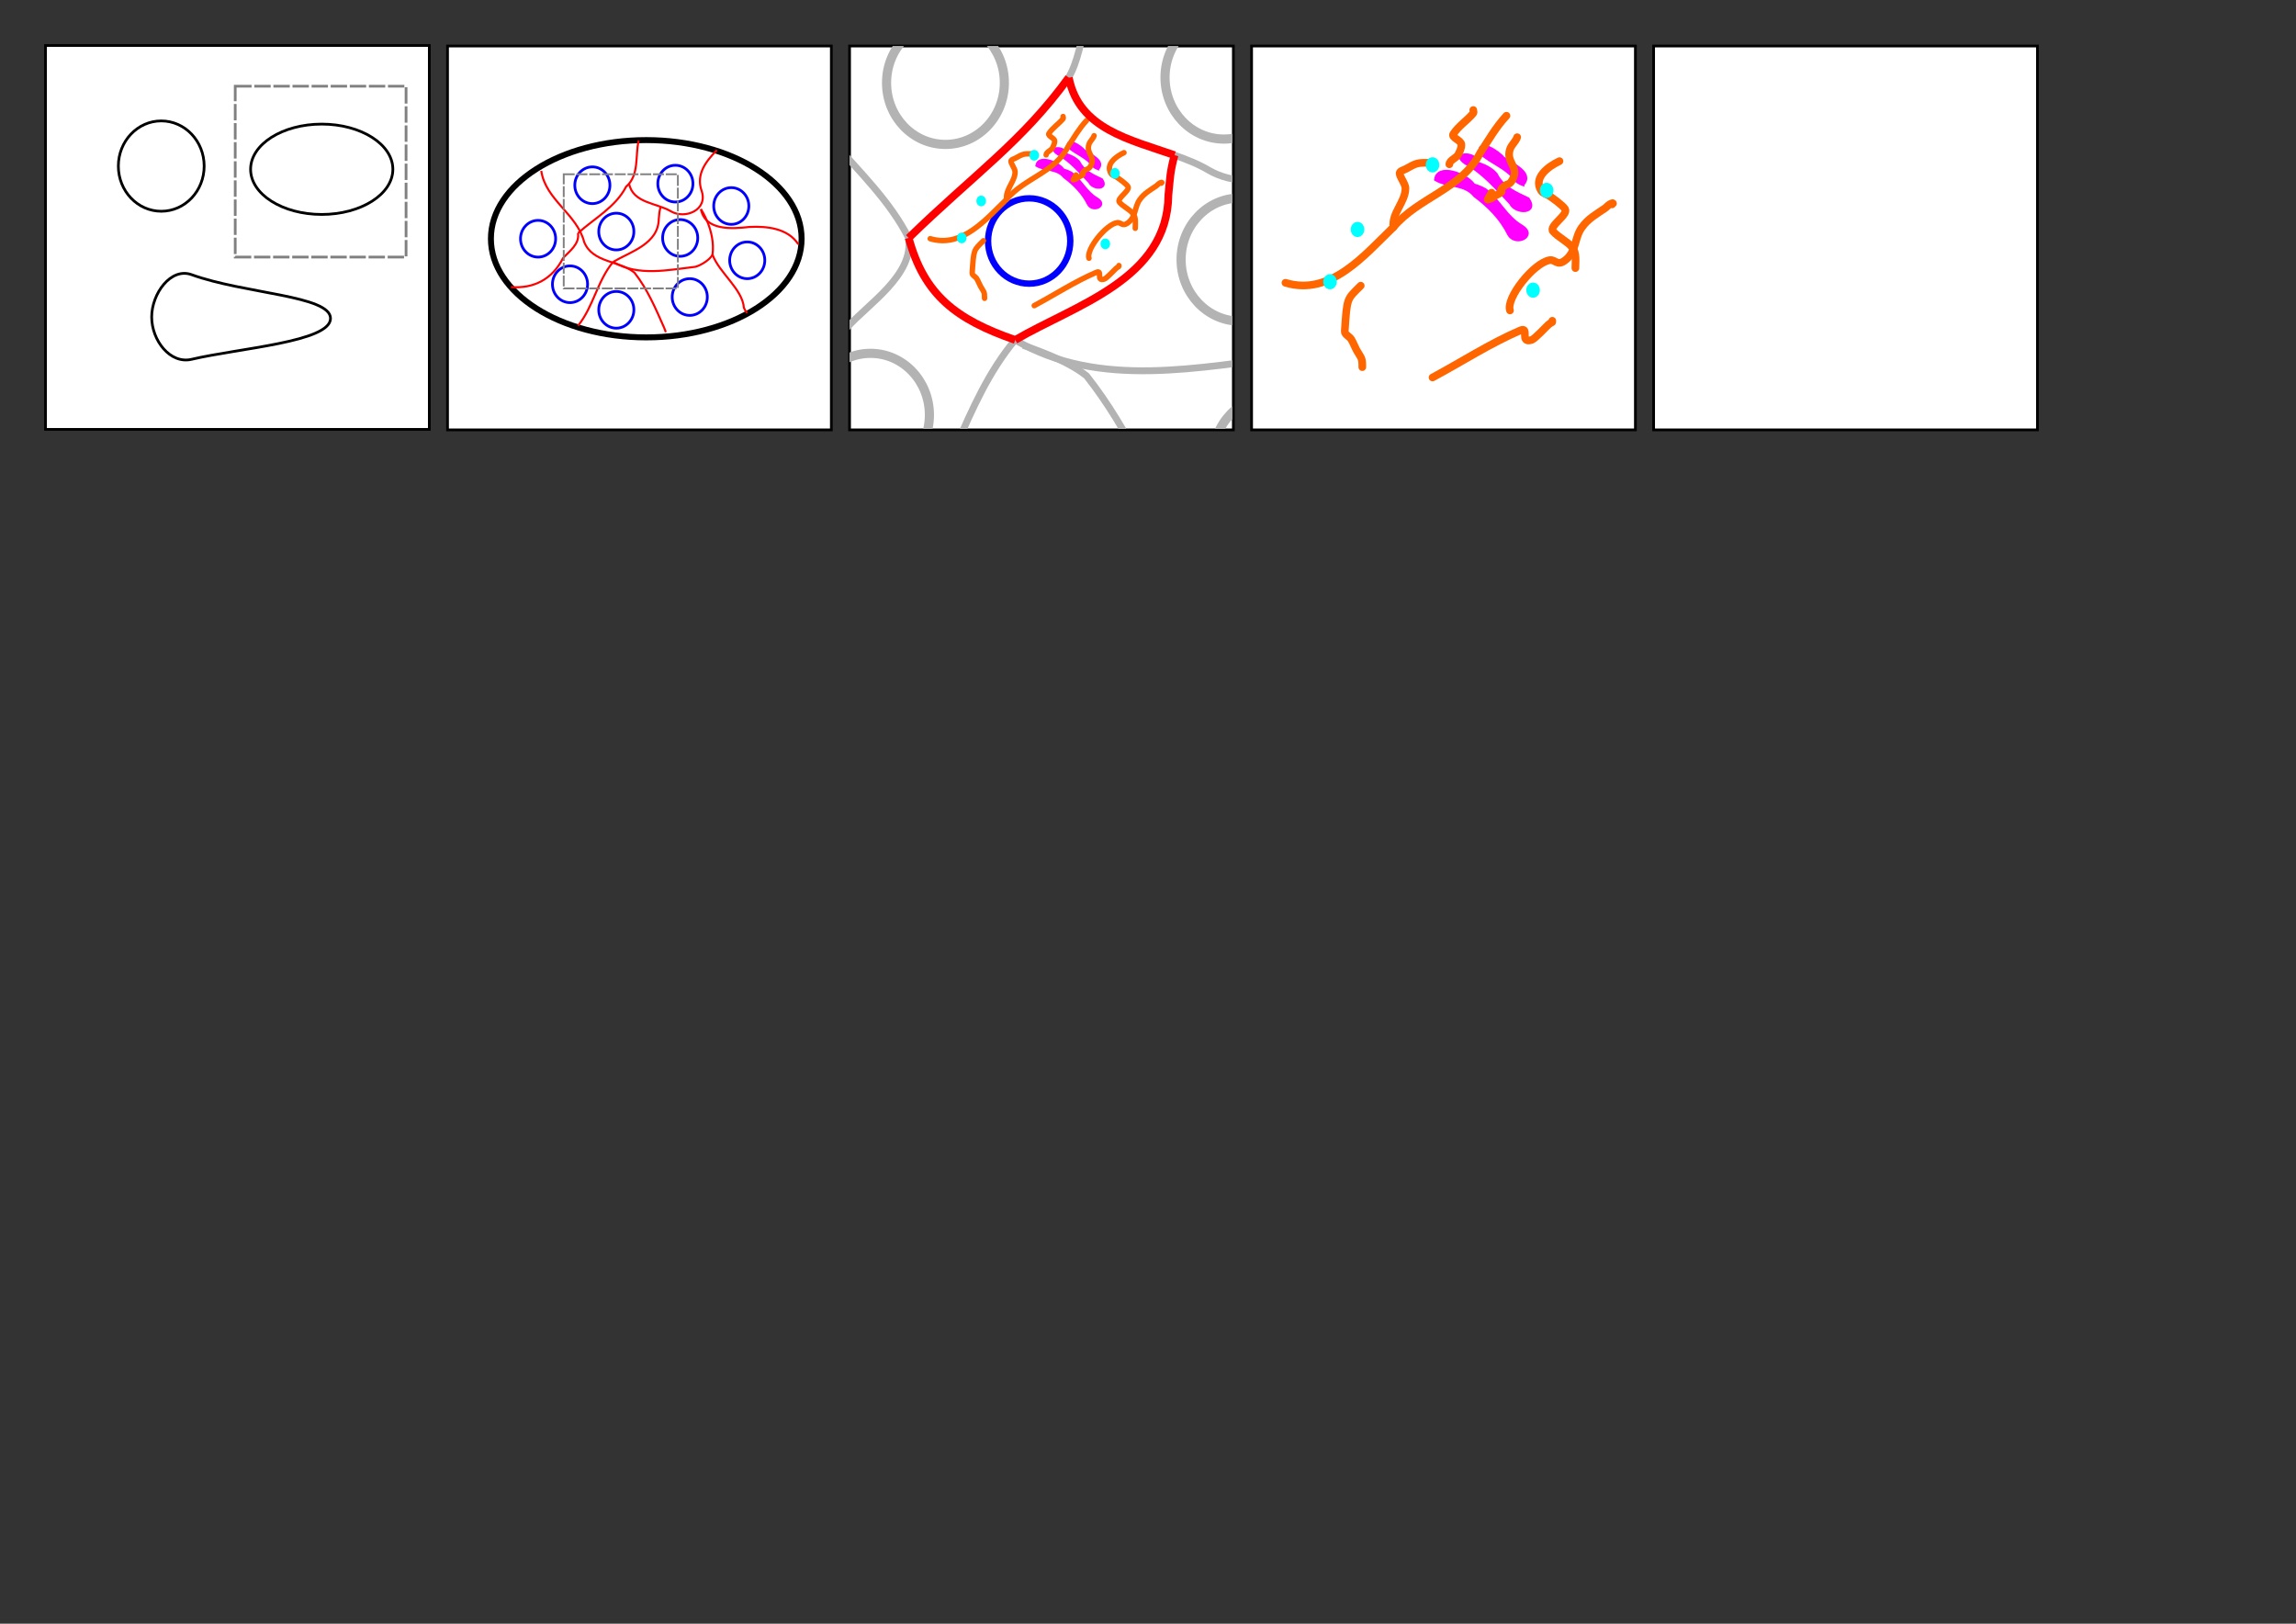 <?xml version="1.0" encoding="UTF-8" standalone="no"?>
<!-- Created with Inkscape (http://www.inkscape.org/) -->

<svg
   width="297mm"
   height="210mm"
   viewBox="0 0 297 210"
   version="1.1"
   id="svg5"
   inkscape:version="1.1.1 (3bf5ae0d25, 2021-09-20)"
   sodipodi:docname="drawing.svg"
   xmlns:inkscape="http://www.inkscape.org/namespaces/inkscape"
   xmlns:sodipodi="http://sodipodi.sourceforge.net/DTD/sodipodi-0.dtd"
   xmlns="http://www.w3.org/2000/svg"
   xmlns:svg="http://www.w3.org/2000/svg">
  <rect x="0" y="0" width="297" height="210" fill="#333333" stroke="none"/>
  <sodipodi:namedview
     id="namedview7"
     pagecolor="#ffffff"
     bordercolor="#666666"
     borderopacity="1.0"
     inkscape:pageshadow="2"
     inkscape:pageopacity="0.0"
     inkscape:pagecheckerboard="0"
     inkscape:document-units="mm"
     showgrid="false"
     inkscape:zoom="1.2810466"
     inkscape:cx="463.68338"
     inkscape:cy="180.71162"
     inkscape:window-width="1920"
     inkscape:window-height="991"
     inkscape:window-x="-9"
     inkscape:window-y="-9"
     inkscape:window-maximized="1"
     inkscape:current-layer="layer1" />
  <defs
     id="defs2">
    <clipPath
       clipPathUnits="userSpaceOnUse"
       id="clipPath4650">
      <rect
         style="display:inline;fill:none;stroke:#808080;stroke-width:0.22;stroke-miterlimit:4;stroke-dasharray:1.318, 0.22;stroke-dashoffset:0"
         id="rect4652"
         width="14.054"
         height="13.47"
         x="73.443"
         y="23.058" />
    </clipPath>
    <clipPath
       clipPathUnits="userSpaceOnUse"
       id="clipPath4654">
      <rect
         style="display:inline;fill:none;stroke:#808080;stroke-width:0.22;stroke-miterlimit:4;stroke-dasharray:1.318, 0.22;stroke-dashoffset:0"
         id="rect4656"
         width="14.054"
         height="13.47"
         x="73.443"
         y="23.058" />
    </clipPath>
    <clipPath
       clipPathUnits="userSpaceOnUse"
       id="clipPath4893">
      <rect
         style="display:inline;fill:none;stroke:#808080;stroke-width:0.236;stroke-miterlimit:4;stroke-dasharray:1.414, 0.236;stroke-dashoffset:0"
         id="rect4895"
         width="14.764"
         height="14.764"
         x="72.922"
         y="22.537" />
    </clipPath>
    <clipPath
       clipPathUnits="userSpaceOnUse"
       id="clipPath4897">
      <rect
         style="display:inline;fill:none;stroke:#808080;stroke-width:0.236;stroke-miterlimit:4;stroke-dasharray:1.414, 0.236;stroke-dashoffset:0"
         id="rect4899"
         width="14.764"
         height="14.764"
         x="72.922"
         y="22.537" />
    </clipPath>
  </defs>
  <g
     inkscape:label="Layer 1"
     inkscape:groupmode="layer"
     id="layer1"
     style="display:inline">
    <rect
       style="fill:#ffffff;stroke:#000000;stroke-width:0.352"
       id="rect956"
       width="49.648"
       height="49.648"
       x="5.886"
       y="5.886" />
    <rect
       style="fill:#ffffff;stroke:#000000;stroke-width:0.352"
       id="rect956-2"
       width="49.648"
       height="49.648"
       x="57.891"
       y="5.95" />
    <rect
       style="fill:#ffffff;stroke:#000000;stroke-width:0.352"
       id="rect956-27"
       width="49.648"
       height="49.648"
       x="109.895"
       y="5.95" />
    <rect
       style="fill:#ffffff;stroke:#000000;stroke-width:0.352"
       id="rect956-2-5"
       width="49.648"
       height="49.648"
       x="161.9"
       y="5.95" />
    <rect
       style="fill:#ffffff;stroke:#000000;stroke-width:0.352"
       id="rect956-27-1"
       width="49.648"
       height="49.648"
       x="213.905"
       y="5.95" />
  </g>
  <g
     inkscape:groupmode="layer"
     id="layer2"
     inkscape:label="Layer 2">
    <ellipse
       style="fill:#ffffff;stroke:#000000;stroke-width:0.353"
       id="path1305"
       cx="20.86"
       cy="21.48"
       rx="5.55"
       ry="5.842" />
    <ellipse
       style="fill:#ffffff;stroke:#000000;stroke-width:0.353"
       id="path1307"
       cx="41.617"
       cy="21.893"
       rx="9.201"
       ry="5.842" />
    <ellipse
       style="fill:#ffffff;stroke:#000000;stroke-width:0.77"
       id="path1307-4"
       cx="83.597"
       cy="30.877"
       rx="20.095"
       ry="12.758" />
    <path
       id="path1309"
       style="fill:#ffffff;stroke:#000000;stroke-width:0.353"
       d="m 42.753,41.204 c -0.063,3.022 -11.812,3.821 -17.969,5.267 -2.776,0.652 -5.163,-2.45 -5.163,-5.473 0,-3.023 2.483,-6.448 5.163,-5.473 6.818,2.479 18.031,2.696 17.969,5.68 z"
       sodipodi:nodetypes="sssss" />
    <g
       id="g2794">
      <ellipse
         style="fill:none;stroke:#0000ff;stroke-width:0.353;stroke-miterlimit:4;stroke-dasharray:none;stroke-dashoffset:0"
         id="path2034"
         cx="69.603"
         cy="30.877"
         rx="2.272"
         ry="2.375" />
      <ellipse
         style="fill:none;stroke:#0000ff;stroke-width:0.353;stroke-miterlimit:4;stroke-dasharray:none;stroke-dashoffset:0"
         id="path2034-7"
         cx="73.734"
         cy="36.764"
         rx="2.272"
         ry="2.375" />
      <ellipse
         style="fill:none;stroke:#0000ff;stroke-width:0.353;stroke-miterlimit:4;stroke-dasharray:none;stroke-dashoffset:0"
         id="path2034-1"
         cx="79.723"
         cy="40.068"
         rx="2.272"
         ry="2.375" />
      <ellipse
         style="fill:none;stroke:#0000ff;stroke-width:0.353;stroke-miterlimit:4;stroke-dasharray:none;stroke-dashoffset:0"
         id="path2034-3"
         cx="89.224"
         cy="38.416"
         rx="2.272"
         ry="2.375" />
      <ellipse
         style="fill:none;stroke:#0000ff;stroke-width:0.353;stroke-miterlimit:4;stroke-dasharray:none;stroke-dashoffset:0"
         id="path2034-2"
         cx="96.659"
         cy="33.666"
         rx="2.272"
         ry="2.375" />
      <ellipse
         style="fill:none;stroke:#0000ff;stroke-width:0.353;stroke-miterlimit:4;stroke-dasharray:none;stroke-dashoffset:0"
         id="path2034-4"
         cx="94.594"
         cy="26.643"
         rx="2.272"
         ry="2.375" />
      <ellipse
         style="fill:none;stroke:#0000ff;stroke-width:0.353;stroke-miterlimit:4;stroke-dasharray:none;stroke-dashoffset:0"
         id="path2034-8"
         cx="87.365"
         cy="23.752"
         rx="2.272"
         ry="2.375" />
      <ellipse
         style="fill:none;stroke:#0000ff;stroke-width:0.353;stroke-miterlimit:4;stroke-dasharray:none;stroke-dashoffset:0"
         id="path2034-75"
         cx="76.625"
         cy="23.958"
         rx="2.272"
         ry="2.375" />
      <ellipse
         style="fill:none;stroke:#0000ff;stroke-width:0.353;stroke-miterlimit:4;stroke-dasharray:none;stroke-dashoffset:0"
         id="path2034-9"
         cx="79.723"
         cy="29.948"
         rx="2.272"
         ry="2.375" />
      <ellipse
         style="fill:none;stroke:#0000ff;stroke-width:0.353;stroke-miterlimit:4;stroke-dasharray:none;stroke-dashoffset:0"
         id="path2034-0"
         cx="87.985"
         cy="30.774"
         rx="2.272"
         ry="2.375" />
    </g>
    <g
       id="g2805"
       style="stroke:#ff0000">
      <path
         style="fill:none;stroke:#ff0000;stroke-width:0.265px;stroke-linecap:butt;stroke-linejoin:miter;stroke-opacity:1"
         d="m 70.016,22.099 c 0.551,3.761 4.634,5.591 5.546,9.192 1.096,2.733 4.543,2.382 6.506,3.968 1.68,2.128 2.76,4.685 3.853,7.153 l 0.104,0.273 0.101,0.274"
         id="path2397" />
      <path
         style="fill:none;stroke:#ff0000;stroke-width:0.265px;stroke-linecap:butt;stroke-linejoin:miter;stroke-opacity:1"
         d="m 79.31,33.872 c -2.041,2.449 -2.543,5.788 -4.544,8.261"
         id="path2399" />
      <path
         style="fill:none;stroke:#ff0000;stroke-width:0.265px;stroke-linecap:butt;stroke-linejoin:miter;stroke-opacity:1"
         d="m 66.092,37.125 c 2.992,0.236 5.381,-1.058 6.73,-3.723 0.828,-0.929 2.166,-1.818 1.944,-3.247"
         id="path2401"
         sodipodi:nodetypes="ccc" />
      <path
         style="fill:none;stroke:#ff0000;stroke-width:0.265px;stroke-linecap:butt;stroke-linejoin:miter;stroke-opacity:1"
         d="m 74.766,30.154 c 2.133,-1.927 4.857,-3.363 6.221,-6.007 1.734,-1.49 1.163,-3.994 1.628,-5.972"
         id="path2403" />
      <path
         style="fill:none;stroke:#ff0000;stroke-width:0.265px;stroke-linecap:butt;stroke-linejoin:miter;stroke-opacity:1"
         d="m 81.376,23.752 c 0.494,2.53 3.569,2.485 5.39,3.569 1.878,1.101 4.855,-0.19 3.988,-2.647 -0.75,-2.137 0.567,-3.825 1.982,-5.259"
         id="path2405" />
      <path
         style="fill:none;stroke:#ff0000;stroke-width:0.265px;stroke-linecap:butt;stroke-linejoin:miter;stroke-opacity:1"
         d="m 90.67,27.056 c 0.545,2.823 4.067,2.546 6.242,2.298 2.264,-0.12 5.01,0.157 6.357,2.246"
         id="path2407" />
      <path
         style="fill:none;stroke:#ff0000;stroke-width:0.265px;stroke-linecap:butt;stroke-linejoin:miter;stroke-opacity:1"
         d="m 90.67,27.056 c 0,0 1.9,2.807 1.497,5.886 0.896,2.378 3.884,4.463 4.06,6.865 l 0.182,0.361 0.251,0.312"
         id="path2409"
         sodipodi:nodetypes="ccccc" />
      <path
         style="fill:none;stroke:#ff0000;stroke-width:0.265px;stroke-linecap:butt;stroke-linejoin:miter;stroke-opacity:1"
         d="m 79.31,33.872 c 3.235,1.92 7.139,1.036 10.647,0.633 0.702,-0.191 1.863,-0.898 2.21,-1.562"
         id="path2411"
         sodipodi:nodetypes="ccc" />
      <path
         style="fill:none;stroke:#ff0000;stroke-width:0.265px;stroke-linecap:butt;stroke-linejoin:miter;stroke-opacity:1"
         d="m 79.31,33.872 c 2.306,-1.353 5.874,-2.331 5.908,-5.587 0.07,-0.688 0.059,-0.867 0.237,-1.538"
         id="path2413"
         sodipodi:nodetypes="ccc" />
    </g>
  </g>
  <g
     inkscape:groupmode="layer"
     id="layer3"
     inkscape:label="Layer 3"
     style="display:inline">
    <rect
       style="fill:none;stroke:#808080;stroke-width:0.236;stroke-miterlimit:4;stroke-dasharray:1.414, 0.236;stroke-dashoffset:0"
       id="rect1756-7"
       width="14.764"
       height="14.764"
       x="72.922"
       y="22.537" />
    <g
       id="g2794-8"
       transform="matrix(3.354,0,0,3.354,-134.7,-69.643)"
       clip-path="url(#clipPath4897)">
      <ellipse
         style="fill:none;stroke:#0000ff;stroke-width:0.353;stroke-miterlimit:4;stroke-dasharray:none;stroke-dashoffset:0"
         id="path2034-6"
         cx="69.603"
         cy="30.877"
         rx="2.272"
         ry="2.375" />
      <ellipse
         style="fill:none;stroke:#b3b3b3;stroke-width:0.353;stroke-miterlimit:4;stroke-dasharray:none;stroke-dashoffset:0"
         id="path2034-7-1"
         cx="73.734"
         cy="36.764"
         rx="2.272"
         ry="2.375" />
      <ellipse
         style="fill:none;stroke:#0000ff;stroke-width:0.353;stroke-miterlimit:4;stroke-dasharray:none;stroke-dashoffset:0"
         id="path2034-1-7"
         cx="79.723"
         cy="40.068"
         rx="2.272"
         ry="2.375" />
      <ellipse
         style="fill:none;stroke:#b3b3b3;stroke-width:0.353;stroke-miterlimit:4;stroke-dasharray:none;stroke-dashoffset:0"
         id="path2034-3-7"
         cx="89.224"
         cy="38.416"
         rx="2.272"
         ry="2.375" />
      <ellipse
         style="fill:none;stroke:#0000ff;stroke-width:0.353;stroke-miterlimit:4;stroke-dasharray:none;stroke-dashoffset:0"
         id="path2034-2-1"
         cx="96.659"
         cy="33.666"
         rx="2.272"
         ry="2.375" />
      <ellipse
         style="fill:none;stroke:#0000ff;stroke-width:0.353;stroke-miterlimit:4;stroke-dasharray:none;stroke-dashoffset:0"
         id="path2034-4-2"
         cx="94.594"
         cy="26.643"
         rx="2.272"
         ry="2.375" />
      <ellipse
         style="fill:none;stroke:#b3b3b3;stroke-width:0.353;stroke-miterlimit:4;stroke-dasharray:none;stroke-dashoffset:0"
         id="path2034-8-4"
         cx="87.365"
         cy="23.752"
         rx="2.272"
         ry="2.375" />
      <ellipse
         style="fill:none;stroke:#b3b3b3;stroke-width:0.353;stroke-miterlimit:4;stroke-dasharray:none;stroke-dashoffset:0"
         id="path2034-75-1"
         cx="76.625"
         cy="23.958"
         rx="2.272"
         ry="2.375" />
      <ellipse
         style="fill:none;stroke:#0000ff;stroke-width:0.245;stroke-miterlimit:4;stroke-dasharray:none;stroke-dashoffset:0"
         id="path2034-9-5"
         cx="79.854"
         cy="30.057"
         rx="1.585"
         ry="1.645" />
      <ellipse
         style="fill:none;stroke:#b3b3b3;stroke-width:0.353;stroke-miterlimit:4;stroke-dasharray:none;stroke-dashoffset:0"
         id="path2034-0-9"
         cx="87.985"
         cy="30.774"
         rx="2.272"
         ry="2.375" />
      <ellipse
         style="display:inline;fill:none;stroke:#0000ff;stroke-width:0.245;stroke-miterlimit:4;stroke-dasharray:none;stroke-dashoffset:0"
         id="path2034-9-5-2"
         cx="96.508"
         cy="30.95"
         rx="1.585"
         ry="1.645" />
      <path
         style="display:inline;fill:#ff00ff;stroke:#ff00ff;stroke-width:0.079px;stroke-linecap:butt;stroke-linejoin:miter;stroke-opacity:1"
         d="m 97.327,28.601 c -0.201,-0.298 -0.996,-0.588 -1.047,-0.145 0.335,0.202 0.795,0.102 1.066,0.442 0.377,0.28 0.719,0.623 0.927,1.048 0.188,0.344 0.798,0.04 0.349,-0.23 -0.414,-0.242 -0.613,-0.701 -0.979,-0.983 -0.099,-0.058 -0.206,-0.1 -0.315,-0.133 z"
         id="path13047-6"
         sodipodi:nodetypes="cccccccccccccccsc" />
      <path
         style="display:inline;fill:#ff00ff;stroke:#ff00ff;stroke-width:0.079px;stroke-linecap:butt;stroke-linejoin:miter;stroke-opacity:1"
         d="m 97.416,27.999 c -0.013,-0.311 -0.736,-0.278 -0.324,0.005 0.492,0.264 0.849,0.696 1.229,1.093 0.14,0.3 0.767,0.285 0.489,-0.117 -0.334,-0.161 -0.691,-0.305 -0.875,-0.676 -0.14,-0.164 -0.344,-0.246 -0.543,-0.313"
         id="path13049-0"
         sodipodi:nodetypes="ccccccccccccc" />
      <path
         style="display:inline;fill:#ff00ff;stroke:#ff00ff;stroke-width:0.079px;stroke-linecap:butt;stroke-linejoin:miter;stroke-opacity:1"
         d="m 98.663,28.594 c 0.3,-0.33 -0.312,-0.566 -0.533,-0.727 -0.124,-0.168 -0.714,-0.546 -0.632,-0.138 0.304,0.284 0.737,0.399 0.982,0.763 0.055,0.043 0.117,0.078 0.183,0.102 z"
         id="path13051-8"
         sodipodi:nodetypes="ccccccccc" />
      <g
         id="g16061-0"
         style="display:inline;stroke:#ff6600;stroke-width:0.209;stroke-linecap:round;stroke-miterlimit:4;stroke-dasharray:none"
         transform="translate(16.654,0.894)">
        <path
           style="fill:none;stroke:#ff6600;stroke-width:0.209;stroke-linecap:round;stroke-linejoin:miter;stroke-miterlimit:4;stroke-dasharray:none;stroke-opacity:1"
           d="m 75.659,29.871 c 1.23,0.374 2.16,-0.76 2.945,-1.517 0.686,-0.817 1.862,-1.039 2.366,-2.024 0.226,-0.346 0.433,-0.71 0.717,-1.014"
           id="path15486-0" />
        <path
           style="fill:none;stroke:#ff6600;stroke-width:0.209;stroke-linecap:round;stroke-linejoin:miter;stroke-miterlimit:4;stroke-dasharray:none;stroke-opacity:1"
           d="m 78.604,28.354 c -0.049,-0.387 0.328,-0.686 0.328,-1.06 0,-0.136 -0.2,-0.364 -0.152,-0.435 0.032,-0.049 0.101,-0.059 0.152,-0.087 0.319,-0.177 0.326,-0.174 0.653,-0.174"
           id="path15959-5" />
        <path
           style="fill:none;stroke:#ff6600;stroke-width:0.209;stroke-linecap:round;stroke-linejoin:miter;stroke-miterlimit:4;stroke-dasharray:none;stroke-opacity:1"
           d="m 80.782,25.16 c 0,0.029 0.019,0.065 0,0.087 -0.168,0.201 -0.401,0.347 -0.544,0.566 -0.065,0.1 0.206,0.165 0.218,0.283 0.01,0.098 -0.043,0.195 -0.087,0.283 -0.044,0.087 -0.239,0.151 -0.239,0.261"
           id="path15961-2" />
        <path
           style="fill:none;stroke:#ff6600;stroke-width:0.209;stroke-linecap:round;stroke-linejoin:miter;stroke-miterlimit:4;stroke-dasharray:none;stroke-opacity:1"
           d="m 81.979,25.901 c -0.037,0.117 -0.156,0.206 -0.196,0.327 -0.127,0.381 0.293,0.483 0.044,0.871 -0.065,0.102 -0.115,0.07 -0.196,0.131 -0.175,0.131 -0.035,0.123 -0.087,0.174 -0.025,0.025 -0.12,0.069 -0.152,0.087 -0.042,0.024 -0.088,0.066 -0.131,0.087 -0.017,0.009 -0.048,-0.009 -0.065,0 -0.006,0.003 0.005,0.017 0,0.022 -0.005,0.005 -0.025,0.007 -0.022,0 0.03,-0.065 0.072,-0.125 0.107,-0.187"
           id="path15963-3" />
        <path
           style="fill:none;stroke:#ff6600;stroke-width:0.209;stroke-linecap:round;stroke-linejoin:miter;stroke-miterlimit:4;stroke-dasharray:none;stroke-opacity:1"
           d="m 83.133,26.554 c -0.288,0.137 -0.727,0.44 -0.501,0.805 0.05,0.08 0.162,0.098 0.239,0.152 0.072,0.05 0.347,0.244 0.414,0.348 0.1,0.158 -0.455,0.465 -0.327,0.61 0.151,0.169 0.376,0.262 0.522,0.435 0.125,0.148 0.087,0.386 0.087,0.566"
           id="path15965-3" />
        <path
           style="fill:none;stroke:#ff6600;stroke-width:0.209;stroke-linecap:round;stroke-linejoin:miter;stroke-miterlimit:4;stroke-dasharray:none;stroke-opacity:1"
           d="m 81.783,30.625 c -0.118,-0.337 0.653,-1.309 1.089,-1.372 0.139,-0.02 0.197,0.158 0.392,0.022 0.345,-0.242 0.263,-0.618 0.479,-0.914 0.178,-0.245 0.391,-0.357 0.631,-0.522 0.047,-0.032 0.081,-0.081 0.131,-0.109 0.17,-0.094 0.005,0.06 0.087,-0.022"
           id="path15967-2" />
        <path
           style="fill:none;stroke:#ff6600;stroke-width:0.209;stroke-linecap:round;stroke-linejoin:miter;stroke-miterlimit:4;stroke-dasharray:none;stroke-opacity:1"
           d="m 77.712,29.95 c -0.384,0.384 -0.372,0.312 -0.435,1.241 -0.006,0.093 0.125,0.139 0.174,0.218 0.06,0.096 0.097,0.206 0.152,0.305 0.13,0.23 0.152,0.189 0.152,0.457"
           id="path15969-4" />
        <path
           style="fill:none;stroke:#ff6600;stroke-width:0.209;stroke-linecap:round;stroke-linejoin:miter;stroke-miterlimit:4;stroke-dasharray:none;stroke-opacity:1"
           d="m 79.671,32.453 c 0.798,-0.428 1.563,-0.926 2.395,-1.284 0.263,-0.113 -0.036,0.366 0.305,0.261 0.093,-0.029 0.394,-0.359 0.457,-0.414 0.115,-0.099 0.109,-0.039 0.109,-0.109"
           id="path15971-4" />
      </g>
      <path
         d="m 91.856,30.83 c 2.519,-2.454 4.376,-3.705 6.174,-6.185"
         style="display:inline;fill:none;stroke:#ff0000;stroke-width:0.298;stroke-linecap:butt;stroke-linejoin:miter;stroke-miterlimit:4;stroke-dasharray:none;stroke-opacity:1"
         id="path9826-5"
         sodipodi:nodetypes="cc" />
      <path
         d="m 91.856,30.83 c 0.601,2.205 1.818,3.139 4.108,3.935"
         style="display:inline;fill:none;stroke:#ff0000;stroke-width:0.298;stroke-linecap:butt;stroke-linejoin:miter;stroke-miterlimit:4;stroke-dasharray:none;stroke-opacity:1"
         id="path11139-4"
         sodipodi:nodetypes="cc" />
      <path
         d="m 98.033,24.652 c 0.387,1.984 2.363,2.384 4.076,2.988"
         style="display:inline;fill:none;stroke:#ff0000;stroke-width:0.298;stroke-linecap:butt;stroke-linejoin:miter;stroke-miterlimit:4;stroke-dasharray:none;stroke-opacity:1"
         id="path11825-3" />
      <g
         id="g16828-3"
         style="display:inline"
         transform="matrix(0.298,0,0,0.298,56.813,21.657)">
        <ellipse
           style="fill:#00ffff;stroke:none;stroke-width:0.879;stroke-linecap:round;stroke-miterlimit:4;stroke-dasharray:none;stroke-dashoffset:0;stroke-opacity:1"
           id="path16578-17"
           cx="122.786"
           cy="32.166"
           rx="0.621"
           ry="0.694" />
        <ellipse
           style="display:inline;fill:#00ffff;stroke:none;stroke-width:0.879;stroke-linecap:round;stroke-miterlimit:4;stroke-dasharray:none;stroke-dashoffset:0;stroke-opacity:1"
           id="path16578-3-3"
           cx="125.305"
           cy="27.383"
           rx="0.621"
           ry="0.694" />
        <ellipse
           style="display:inline;fill:#00ffff;stroke:none;stroke-width:0.879;stroke-linecap:round;stroke-miterlimit:4;stroke-dasharray:none;stroke-dashoffset:0;stroke-opacity:1"
           id="path16578-7-1"
           cx="132.169"
           cy="21.468"
           rx="0.621"
           ry="0.694" />
        <ellipse
           style="display:inline;fill:#00ffff;stroke:none;stroke-width:0.879;stroke-linecap:round;stroke-miterlimit:4;stroke-dasharray:none;stroke-dashoffset:0;stroke-opacity:1"
           id="path16578-1-8"
           cx="142.612"
           cy="23.805"
           rx="0.621"
           ry="0.694" />
        <ellipse
           style="display:inline;fill:#00ffff;stroke:none;stroke-width:0.879;stroke-linecap:round;stroke-miterlimit:4;stroke-dasharray:none;stroke-dashoffset:0;stroke-opacity:1"
           id="path16578-0-5"
           cx="141.37"
           cy="32.933"
           rx="0.621"
           ry="0.694" />
      </g>
      <g
         id="g1110"
         style="display:inline"
         transform="translate(0.504,-0.409)">
        <path
           style="fill:#ff00ff;stroke:#ff00ff;stroke-width:0.079px;stroke-linecap:butt;stroke-linejoin:miter;stroke-opacity:1"
           d="m 80.673,27.708 c -0.201,-0.298 -0.996,-0.588 -1.047,-0.145 0.335,0.202 0.795,0.102 1.066,0.442 0.377,0.28 0.719,0.623 0.927,1.048 0.188,0.344 0.798,0.04 0.349,-0.23 -0.414,-0.242 -0.613,-0.701 -0.979,-0.983 -0.099,-0.058 -0.206,-0.1 -0.315,-0.133 z"
           id="path13047"
           sodipodi:nodetypes="cccccccccccccccsc" />
        <path
           style="fill:#ff00ff;stroke:#ff00ff;stroke-width:0.079px;stroke-linecap:butt;stroke-linejoin:miter;stroke-opacity:1"
           d="m 80.762,27.106 c -0.013,-0.311 -0.736,-0.278 -0.324,0.005 0.492,0.264 0.849,0.696 1.229,1.093 0.14,0.3 0.767,0.285 0.489,-0.117 -0.334,-0.161 -0.691,-0.305 -0.875,-0.676 -0.14,-0.164 -0.344,-0.246 -0.543,-0.313"
           id="path13049"
           sodipodi:nodetypes="ccccccccccccc" />
        <path
           style="fill:#ff00ff;stroke:#ff00ff;stroke-width:0.079px;stroke-linecap:butt;stroke-linejoin:miter;stroke-opacity:1"
           d="m 82.009,27.7 c 0.3,-0.33 -0.312,-0.566 -0.533,-0.727 -0.124,-0.168 -0.714,-0.546 -0.632,-0.138 0.304,0.284 0.737,0.399 0.982,0.763 0.055,0.043 0.117,0.078 0.183,0.102 z"
           id="path13051"
           sodipodi:nodetypes="ccccccccc" />
      </g>
      <g
         id="g16061"
         style="display:inline;stroke:#ff6600;stroke-width:0.209;stroke-linecap:round;stroke-miterlimit:4;stroke-dasharray:none"
         transform="translate(0.378,0.097)">
        <path
           style="fill:none;stroke:#ff6600;stroke-width:0.209;stroke-linecap:round;stroke-linejoin:miter;stroke-miterlimit:4;stroke-dasharray:none;stroke-opacity:1"
           d="m 75.659,29.871 c 1.23,0.374 2.16,-0.76 2.945,-1.517 0.686,-0.817 1.862,-1.039 2.366,-2.024 0.226,-0.346 0.433,-0.71 0.717,-1.014"
           id="path15486" />
        <path
           style="fill:none;stroke:#ff6600;stroke-width:0.209;stroke-linecap:round;stroke-linejoin:miter;stroke-miterlimit:4;stroke-dasharray:none;stroke-opacity:1"
           d="m 78.604,28.354 c -0.049,-0.387 0.328,-0.686 0.328,-1.06 0,-0.136 -0.2,-0.364 -0.152,-0.435 0.032,-0.049 0.101,-0.059 0.152,-0.087 0.319,-0.177 0.326,-0.174 0.653,-0.174"
           id="path15959" />
        <path
           style="fill:none;stroke:#ff6600;stroke-width:0.209;stroke-linecap:round;stroke-linejoin:miter;stroke-miterlimit:4;stroke-dasharray:none;stroke-opacity:1"
           d="m 80.782,25.16 c 0,0.029 0.019,0.065 0,0.087 -0.168,0.201 -0.401,0.347 -0.544,0.566 -0.065,0.1 0.206,0.165 0.218,0.283 0.01,0.098 -0.043,0.195 -0.087,0.283 -0.044,0.087 -0.239,0.151 -0.239,0.261"
           id="path15961" />
        <path
           style="fill:none;stroke:#ff6600;stroke-width:0.209;stroke-linecap:round;stroke-linejoin:miter;stroke-miterlimit:4;stroke-dasharray:none;stroke-opacity:1"
           d="m 81.979,25.901 c -0.037,0.117 -0.156,0.206 -0.196,0.327 -0.127,0.381 0.293,0.483 0.044,0.871 -0.065,0.102 -0.115,0.07 -0.196,0.131 -0.175,0.131 -0.035,0.123 -0.087,0.174 -0.025,0.025 -0.12,0.069 -0.152,0.087 -0.042,0.024 -0.088,0.066 -0.131,0.087 -0.017,0.009 -0.048,-0.009 -0.065,0 -0.006,0.003 0.005,0.017 0,0.022 -0.005,0.005 -0.025,0.007 -0.022,0 0.03,-0.065 0.072,-0.125 0.107,-0.187"
           id="path15963" />
        <path
           style="fill:none;stroke:#ff6600;stroke-width:0.209;stroke-linecap:round;stroke-linejoin:miter;stroke-miterlimit:4;stroke-dasharray:none;stroke-opacity:1"
           d="m 83.133,26.554 c -0.288,0.137 -0.727,0.44 -0.501,0.805 0.05,0.08 0.162,0.098 0.239,0.152 0.072,0.05 0.347,0.244 0.414,0.348 0.1,0.158 -0.455,0.465 -0.327,0.61 0.151,0.169 0.376,0.262 0.522,0.435 0.125,0.148 0.087,0.386 0.087,0.566"
           id="path15965" />
        <path
           style="fill:none;stroke:#ff6600;stroke-width:0.209;stroke-linecap:round;stroke-linejoin:miter;stroke-miterlimit:4;stroke-dasharray:none;stroke-opacity:1"
           d="m 81.783,30.625 c -0.118,-0.337 0.653,-1.309 1.089,-1.372 0.139,-0.02 0.197,0.158 0.392,0.022 0.345,-0.242 0.263,-0.618 0.479,-0.914 0.178,-0.245 0.391,-0.357 0.631,-0.522 0.047,-0.032 0.081,-0.081 0.131,-0.109 0.17,-0.094 0.005,0.06 0.087,-0.022"
           id="path15967" />
        <path
           style="fill:none;stroke:#ff6600;stroke-width:0.209;stroke-linecap:round;stroke-linejoin:miter;stroke-miterlimit:4;stroke-dasharray:none;stroke-opacity:1"
           d="m 77.712,29.95 c -0.384,0.384 -0.372,0.312 -0.435,1.241 -0.006,0.093 0.125,0.139 0.174,0.218 0.06,0.096 0.097,0.206 0.152,0.305 0.13,0.23 0.152,0.189 0.152,0.457"
           id="path15969" />
        <path
           style="fill:none;stroke:#ff6600;stroke-width:0.209;stroke-linecap:round;stroke-linejoin:miter;stroke-miterlimit:4;stroke-dasharray:none;stroke-opacity:1"
           d="m 79.671,32.453 c 0.798,-0.428 1.563,-0.926 2.395,-1.284 0.263,-0.113 -0.036,0.366 0.305,0.261 0.093,-0.029 0.394,-0.359 0.457,-0.414 0.115,-0.099 0.109,-0.039 0.109,-0.109"
           id="path15971" />
      </g>
      <g
         id="g16828"
         style="display:inline"
         transform="matrix(0.298,0,0,0.298,40.662,20.354)">
        <g
           id="g1105">
          <ellipse
             style="fill:#00ffff;stroke:none;stroke-width:0.879;stroke-linecap:round;stroke-miterlimit:4;stroke-dasharray:none;stroke-dashoffset:0;stroke-opacity:1"
             id="path16578"
             cx="122.786"
             cy="32.166"
             rx="0.621"
             ry="0.694" />
          <ellipse
             style="display:inline;fill:#00ffff;stroke:none;stroke-width:0.879;stroke-linecap:round;stroke-miterlimit:4;stroke-dasharray:none;stroke-dashoffset:0;stroke-opacity:1"
             id="path16578-3"
             cx="125.305"
             cy="27.383"
             rx="0.621"
             ry="0.694" />
          <ellipse
             style="display:inline;fill:#00ffff;stroke:none;stroke-width:0.879;stroke-linecap:round;stroke-miterlimit:4;stroke-dasharray:none;stroke-dashoffset:0;stroke-opacity:1"
             id="path16578-7"
             cx="132.169"
             cy="21.468"
             rx="0.621"
             ry="0.694" />
          <ellipse
             style="display:inline;fill:#00ffff;stroke:none;stroke-width:0.879;stroke-linecap:round;stroke-miterlimit:4;stroke-dasharray:none;stroke-dashoffset:0;stroke-opacity:1"
             id="path16578-1"
             cx="142.612"
             cy="23.805"
             rx="0.621"
             ry="0.694" />
          <ellipse
             style="display:inline;fill:#00ffff;stroke:none;stroke-width:0.879;stroke-linecap:round;stroke-miterlimit:4;stroke-dasharray:none;stroke-dashoffset:0;stroke-opacity:1"
             id="path16578-0"
             cx="141.37"
             cy="32.933"
             rx="0.621"
             ry="0.694" />
        </g>
      </g>
    </g>
    <g
       id="g2805-3"
       style="stroke:#ff0000"
       transform="matrix(3.354,0,0,3.354,-134.7,-69.643)"
       clip-path="url(#clipPath4893)">
      <path
         style="fill:none;stroke:#b3b3b3;stroke-width:0.265px;stroke-linecap:butt;stroke-linejoin:miter;stroke-opacity:1"
         d="m 70.016,22.099 c 0.48,3.276 3.776,5.045 5.186,7.837 m 4.426,4.147 c 0.847,0.292 1.824,0.679 2.44,1.176 1.68,2.128 2.76,4.685 3.853,7.153 l 0.104,0.273 0.101,0.274"
         id="path2397-0"
         sodipodi:nodetypes="ccccccc" />
      <path
         style="fill:none;stroke:#b3b3b3;stroke-width:0.265px;stroke-linecap:butt;stroke-linejoin:miter;stroke-opacity:1"
         d="m 79.31,33.872 c -2.041,2.449 -2.543,5.788 -4.544,8.261"
         id="path2399-9" />
      <path
         style="fill:none;stroke:#b3b3b3;stroke-width:0.265px;stroke-linecap:butt;stroke-linejoin:miter;stroke-opacity:1"
         d="m 66.092,37.125 c 2.992,0.236 5.381,-1.058 6.73,-3.723 0.828,-0.929 2.602,-2.036 2.38,-3.465"
         id="path2401-8"
         sodipodi:nodetypes="ccc" />
      <path
         style="fill:none;stroke:#b3b3b3;stroke-width:0.265px;stroke-linecap:butt;stroke-linejoin:miter;stroke-opacity:1"
         d="m 81.376,23.752 c 0.646,-1.076 0.775,-3.599 1.239,-5.576"
         id="path2403-0"
         sodipodi:nodetypes="cc" />
      <path
         style="fill:none;stroke:#b3b3b3;stroke-width:0.265px;stroke-linecap:butt;stroke-linejoin:miter;stroke-opacity:1"
         d="m 85.455,26.747 c 0.471,0.166 0.918,0.34 1.311,0.574 1.878,1.101 4.855,-0.19 3.988,-2.647 -0.75,-2.137 0.567,-3.825 1.982,-5.259"
         id="path2405-0"
         sodipodi:nodetypes="cccc" />
      <path
         style="fill:none;stroke:#ff0000;stroke-width:0.265px;stroke-linecap:butt;stroke-linejoin:miter;stroke-opacity:1"
         d="m 90.67,27.056 c 0.545,2.823 4.067,2.546 6.242,2.298 2.264,-0.12 5.01,0.157 6.357,2.246"
         id="path2407-9" />
      <path
         style="fill:none;stroke:#ff0000;stroke-width:0.265px;stroke-linecap:butt;stroke-linejoin:miter;stroke-opacity:1"
         d="m 90.67,27.056 c 0,0 1.9,2.807 1.497,5.886 0.896,2.378 3.884,4.463 4.06,6.865 l 0.182,0.361 0.251,0.312"
         id="path2409-5"
         sodipodi:nodetypes="ccccc" />
      <path
         style="fill:none;stroke:#b3b3b3;stroke-width:0.265px;stroke-linecap:butt;stroke-linejoin:miter;stroke-opacity:1"
         d="m 79.31,33.872 c 3.235,1.92 7.139,1.036 10.647,0.633 0.702,-0.191 1.863,-0.898 2.21,-1.562"
         id="path2411-4"
         sodipodi:nodetypes="ccc" />
    </g>
    <rect
       style="fill:none;stroke:#808080;stroke-width:0.353;stroke-miterlimit:4;stroke-dasharray:2.117, 0.353;stroke-dashoffset:0"
       id="rect1756"
       width="22.099"
       height="22.099"
       x="30.427"
       y="11.149" />
    <g
       id="g1686">
      <path
         d="m 117.543,30.771 c 8.449,-8.233 14.678,-12.428 20.708,-20.746"
         style="fill:none;stroke:#ff0000;stroke-width:1;stroke-linecap:butt;stroke-linejoin:miter;stroke-miterlimit:4;stroke-dasharray:none;stroke-opacity:1"
         id="path9826"
         sodipodi:nodetypes="cc" />
      <path
         d="m 117.543,30.771 c 2.017,7.397 6.099,10.53 13.78,13.2"
         style="fill:none;stroke:#ff0000;stroke-width:1;stroke-linecap:butt;stroke-linejoin:miter;stroke-miterlimit:4;stroke-dasharray:none;stroke-opacity:1"
         id="path11139"
         sodipodi:nodetypes="cc" />
      <path
         d="m 138.261,10.048 c 1.3,6.656 7.927,7.998 13.672,10.023"
         style="fill:none;stroke:#ff0000;stroke-width:1;stroke-linecap:butt;stroke-linejoin:miter;stroke-miterlimit:4;stroke-dasharray:none;stroke-opacity:1"
         id="path11825" />
      <path
         style="display:inline;fill:none;stroke:#ff0000;stroke-width:1;stroke-linecap:butt;stroke-linejoin:miter;stroke-miterlimit:4;stroke-dasharray:none;stroke-opacity:1"
         d="m 131.323,43.971 c 7.734,-4.537 19.704,-7.817 19.815,-18.74 0.235,-2.307 0.197,-2.909 0.794,-5.16"
         id="path2413-1"
         sodipodi:nodetypes="ccc" />
    </g>
    <g
       id="g2100"
       transform="matrix(4.743,0,0,4.743,-708.971,-90.743)">
      <g
         id="g1110-5"
         style="display:inline"
         transform="translate(109.002,-3.533)">
        <path
           style="fill:#ff00ff;stroke:#ff00ff;stroke-width:0.079px;stroke-linecap:butt;stroke-linejoin:miter;stroke-opacity:1"
           d="m 80.673,27.708 c -0.201,-0.298 -0.996,-0.588 -1.047,-0.145 0.335,0.202 0.795,0.102 1.066,0.442 0.377,0.28 0.719,0.623 0.927,1.048 0.188,0.344 0.798,0.04 0.349,-0.23 -0.414,-0.242 -0.613,-0.701 -0.979,-0.983 -0.099,-0.058 -0.206,-0.1 -0.315,-0.133 z"
           id="path13047-9"
           sodipodi:nodetypes="cccccccccccccccsc" />
        <path
           style="fill:#ff00ff;stroke:#ff00ff;stroke-width:0.079px;stroke-linecap:butt;stroke-linejoin:miter;stroke-opacity:1"
           d="m 80.762,27.106 c -0.013,-0.311 -0.736,-0.278 -0.324,0.005 0.492,0.264 0.849,0.696 1.229,1.093 0.14,0.3 0.767,0.285 0.489,-0.117 -0.334,-0.161 -0.691,-0.305 -0.875,-0.676 -0.14,-0.164 -0.344,-0.246 -0.543,-0.313"
           id="path13049-9"
           sodipodi:nodetypes="ccccccccccccc" />
        <path
           style="fill:#ff00ff;stroke:#ff00ff;stroke-width:0.079px;stroke-linecap:butt;stroke-linejoin:miter;stroke-opacity:1"
           d="m 82.009,27.7 c 0.3,-0.33 -0.312,-0.566 -0.533,-0.727 -0.124,-0.168 -0.714,-0.546 -0.632,-0.138 0.304,0.284 0.737,0.399 0.982,0.763 0.055,0.043 0.117,0.078 0.183,0.102 z"
           id="path13051-5"
           sodipodi:nodetypes="ccccccccc" />
      </g>
      <g
         id="g16061-2"
         style="display:inline;stroke:#ff6600;stroke-width:0.209;stroke-linecap:round;stroke-miterlimit:4;stroke-dasharray:none"
         transform="translate(108.876,-3.028)">
        <path
           style="fill:none;stroke:#ff6600;stroke-width:0.209;stroke-linecap:round;stroke-linejoin:miter;stroke-miterlimit:4;stroke-dasharray:none;stroke-opacity:1"
           d="m 75.659,29.871 c 1.23,0.374 2.16,-0.76 2.945,-1.517 0.686,-0.817 1.862,-1.039 2.366,-2.024 0.226,-0.346 0.433,-0.71 0.717,-1.014"
           id="path15486-5" />
        <path
           style="fill:none;stroke:#ff6600;stroke-width:0.209;stroke-linecap:round;stroke-linejoin:miter;stroke-miterlimit:4;stroke-dasharray:none;stroke-opacity:1"
           d="m 78.604,28.354 c -0.049,-0.387 0.328,-0.686 0.328,-1.06 0,-0.136 -0.2,-0.364 -0.152,-0.435 0.032,-0.049 0.101,-0.059 0.152,-0.087 0.319,-0.177 0.326,-0.174 0.653,-0.174"
           id="path15959-9" />
        <path
           style="fill:none;stroke:#ff6600;stroke-width:0.209;stroke-linecap:round;stroke-linejoin:miter;stroke-miterlimit:4;stroke-dasharray:none;stroke-opacity:1"
           d="m 80.782,25.16 c 0,0.029 0.019,0.065 0,0.087 -0.168,0.201 -0.401,0.347 -0.544,0.566 -0.065,0.1 0.206,0.165 0.218,0.283 0.01,0.098 -0.043,0.195 -0.087,0.283 -0.044,0.087 -0.239,0.151 -0.239,0.261"
           id="path15961-7" />
        <path
           style="fill:none;stroke:#ff6600;stroke-width:0.209;stroke-linecap:round;stroke-linejoin:miter;stroke-miterlimit:4;stroke-dasharray:none;stroke-opacity:1"
           d="m 81.979,25.901 c -0.037,0.117 -0.156,0.206 -0.196,0.327 -0.127,0.381 0.293,0.483 0.044,0.871 -0.065,0.102 -0.115,0.07 -0.196,0.131 -0.175,0.131 -0.035,0.123 -0.087,0.174 -0.025,0.025 -0.12,0.069 -0.152,0.087 -0.042,0.024 -0.088,0.066 -0.131,0.087 -0.017,0.009 -0.048,-0.009 -0.065,0 -0.006,0.003 0.005,0.017 0,0.022 -0.005,0.005 -0.025,0.007 -0.022,0 0.03,-0.065 0.072,-0.125 0.107,-0.187"
           id="path15963-5" />
        <path
           style="fill:none;stroke:#ff6600;stroke-width:0.209;stroke-linecap:round;stroke-linejoin:miter;stroke-miterlimit:4;stroke-dasharray:none;stroke-opacity:1"
           d="m 83.133,26.554 c -0.288,0.137 -0.727,0.44 -0.501,0.805 0.05,0.08 0.162,0.098 0.239,0.152 0.072,0.05 0.347,0.244 0.414,0.348 0.1,0.158 -0.455,0.465 -0.327,0.61 0.151,0.169 0.376,0.262 0.522,0.435 0.125,0.148 0.087,0.386 0.087,0.566"
           id="path15965-6" />
        <path
           style="fill:none;stroke:#ff6600;stroke-width:0.209;stroke-linecap:round;stroke-linejoin:miter;stroke-miterlimit:4;stroke-dasharray:none;stroke-opacity:1"
           d="m 81.783,30.625 c -0.118,-0.337 0.653,-1.309 1.089,-1.372 0.139,-0.02 0.197,0.158 0.392,0.022 0.345,-0.242 0.263,-0.618 0.479,-0.914 0.178,-0.245 0.391,-0.357 0.631,-0.522 0.047,-0.032 0.081,-0.081 0.131,-0.109 0.17,-0.094 0.005,0.06 0.087,-0.022"
           id="path15967-8" />
        <path
           style="fill:none;stroke:#ff6600;stroke-width:0.209;stroke-linecap:round;stroke-linejoin:miter;stroke-miterlimit:4;stroke-dasharray:none;stroke-opacity:1"
           d="m 77.712,29.95 c -0.384,0.384 -0.372,0.312 -0.435,1.241 -0.006,0.093 0.125,0.139 0.174,0.218 0.06,0.096 0.097,0.206 0.152,0.305 0.13,0.23 0.152,0.189 0.152,0.457"
           id="path15969-0" />
        <path
           style="fill:none;stroke:#ff6600;stroke-width:0.209;stroke-linecap:round;stroke-linejoin:miter;stroke-miterlimit:4;stroke-dasharray:none;stroke-opacity:1"
           d="m 79.671,32.453 c 0.798,-0.428 1.563,-0.926 2.395,-1.284 0.263,-0.113 -0.036,0.366 0.305,0.261 0.093,-0.029 0.394,-0.359 0.457,-0.414 0.115,-0.099 0.109,-0.039 0.109,-0.109"
           id="path15971-0" />
      </g>
      <g
         id="g16828-8"
         style="display:inline"
         transform="matrix(0.298,0,0,0.298,149.16,17.229)">
        <g
           id="g1105-8">
          <ellipse
             style="fill:#00ffff;stroke:none;stroke-width:0.879;stroke-linecap:round;stroke-miterlimit:4;stroke-dasharray:none;stroke-dashoffset:0;stroke-opacity:1"
             id="path16578-2"
             cx="122.786"
             cy="32.166"
             rx="0.621"
             ry="0.694" />
          <ellipse
             style="display:inline;fill:#00ffff;stroke:none;stroke-width:0.879;stroke-linecap:round;stroke-miterlimit:4;stroke-dasharray:none;stroke-dashoffset:0;stroke-opacity:1"
             id="path16578-3-0"
             cx="125.305"
             cy="27.383"
             rx="0.621"
             ry="0.694" />
          <ellipse
             style="display:inline;fill:#00ffff;stroke:none;stroke-width:0.879;stroke-linecap:round;stroke-miterlimit:4;stroke-dasharray:none;stroke-dashoffset:0;stroke-opacity:1"
             id="path16578-7-3"
             cx="132.169"
             cy="21.468"
             rx="0.621"
             ry="0.694" />
          <ellipse
             style="display:inline;fill:#00ffff;stroke:none;stroke-width:0.879;stroke-linecap:round;stroke-miterlimit:4;stroke-dasharray:none;stroke-dashoffset:0;stroke-opacity:1"
             id="path16578-1-4"
             cx="142.612"
             cy="23.805"
             rx="0.621"
             ry="0.694" />
          <ellipse
             style="display:inline;fill:#00ffff;stroke:none;stroke-width:0.879;stroke-linecap:round;stroke-miterlimit:4;stroke-dasharray:none;stroke-dashoffset:0;stroke-opacity:1"
             id="path16578-0-2"
             cx="141.37"
             cy="32.933"
             rx="0.621"
             ry="0.694" />
        </g>
      </g>
    </g>
  </g>
  <g
     inkscape:groupmode="layer"
     id="layer4"
     inkscape:label="Layer 4"
     style="display:inline" />
</svg>
